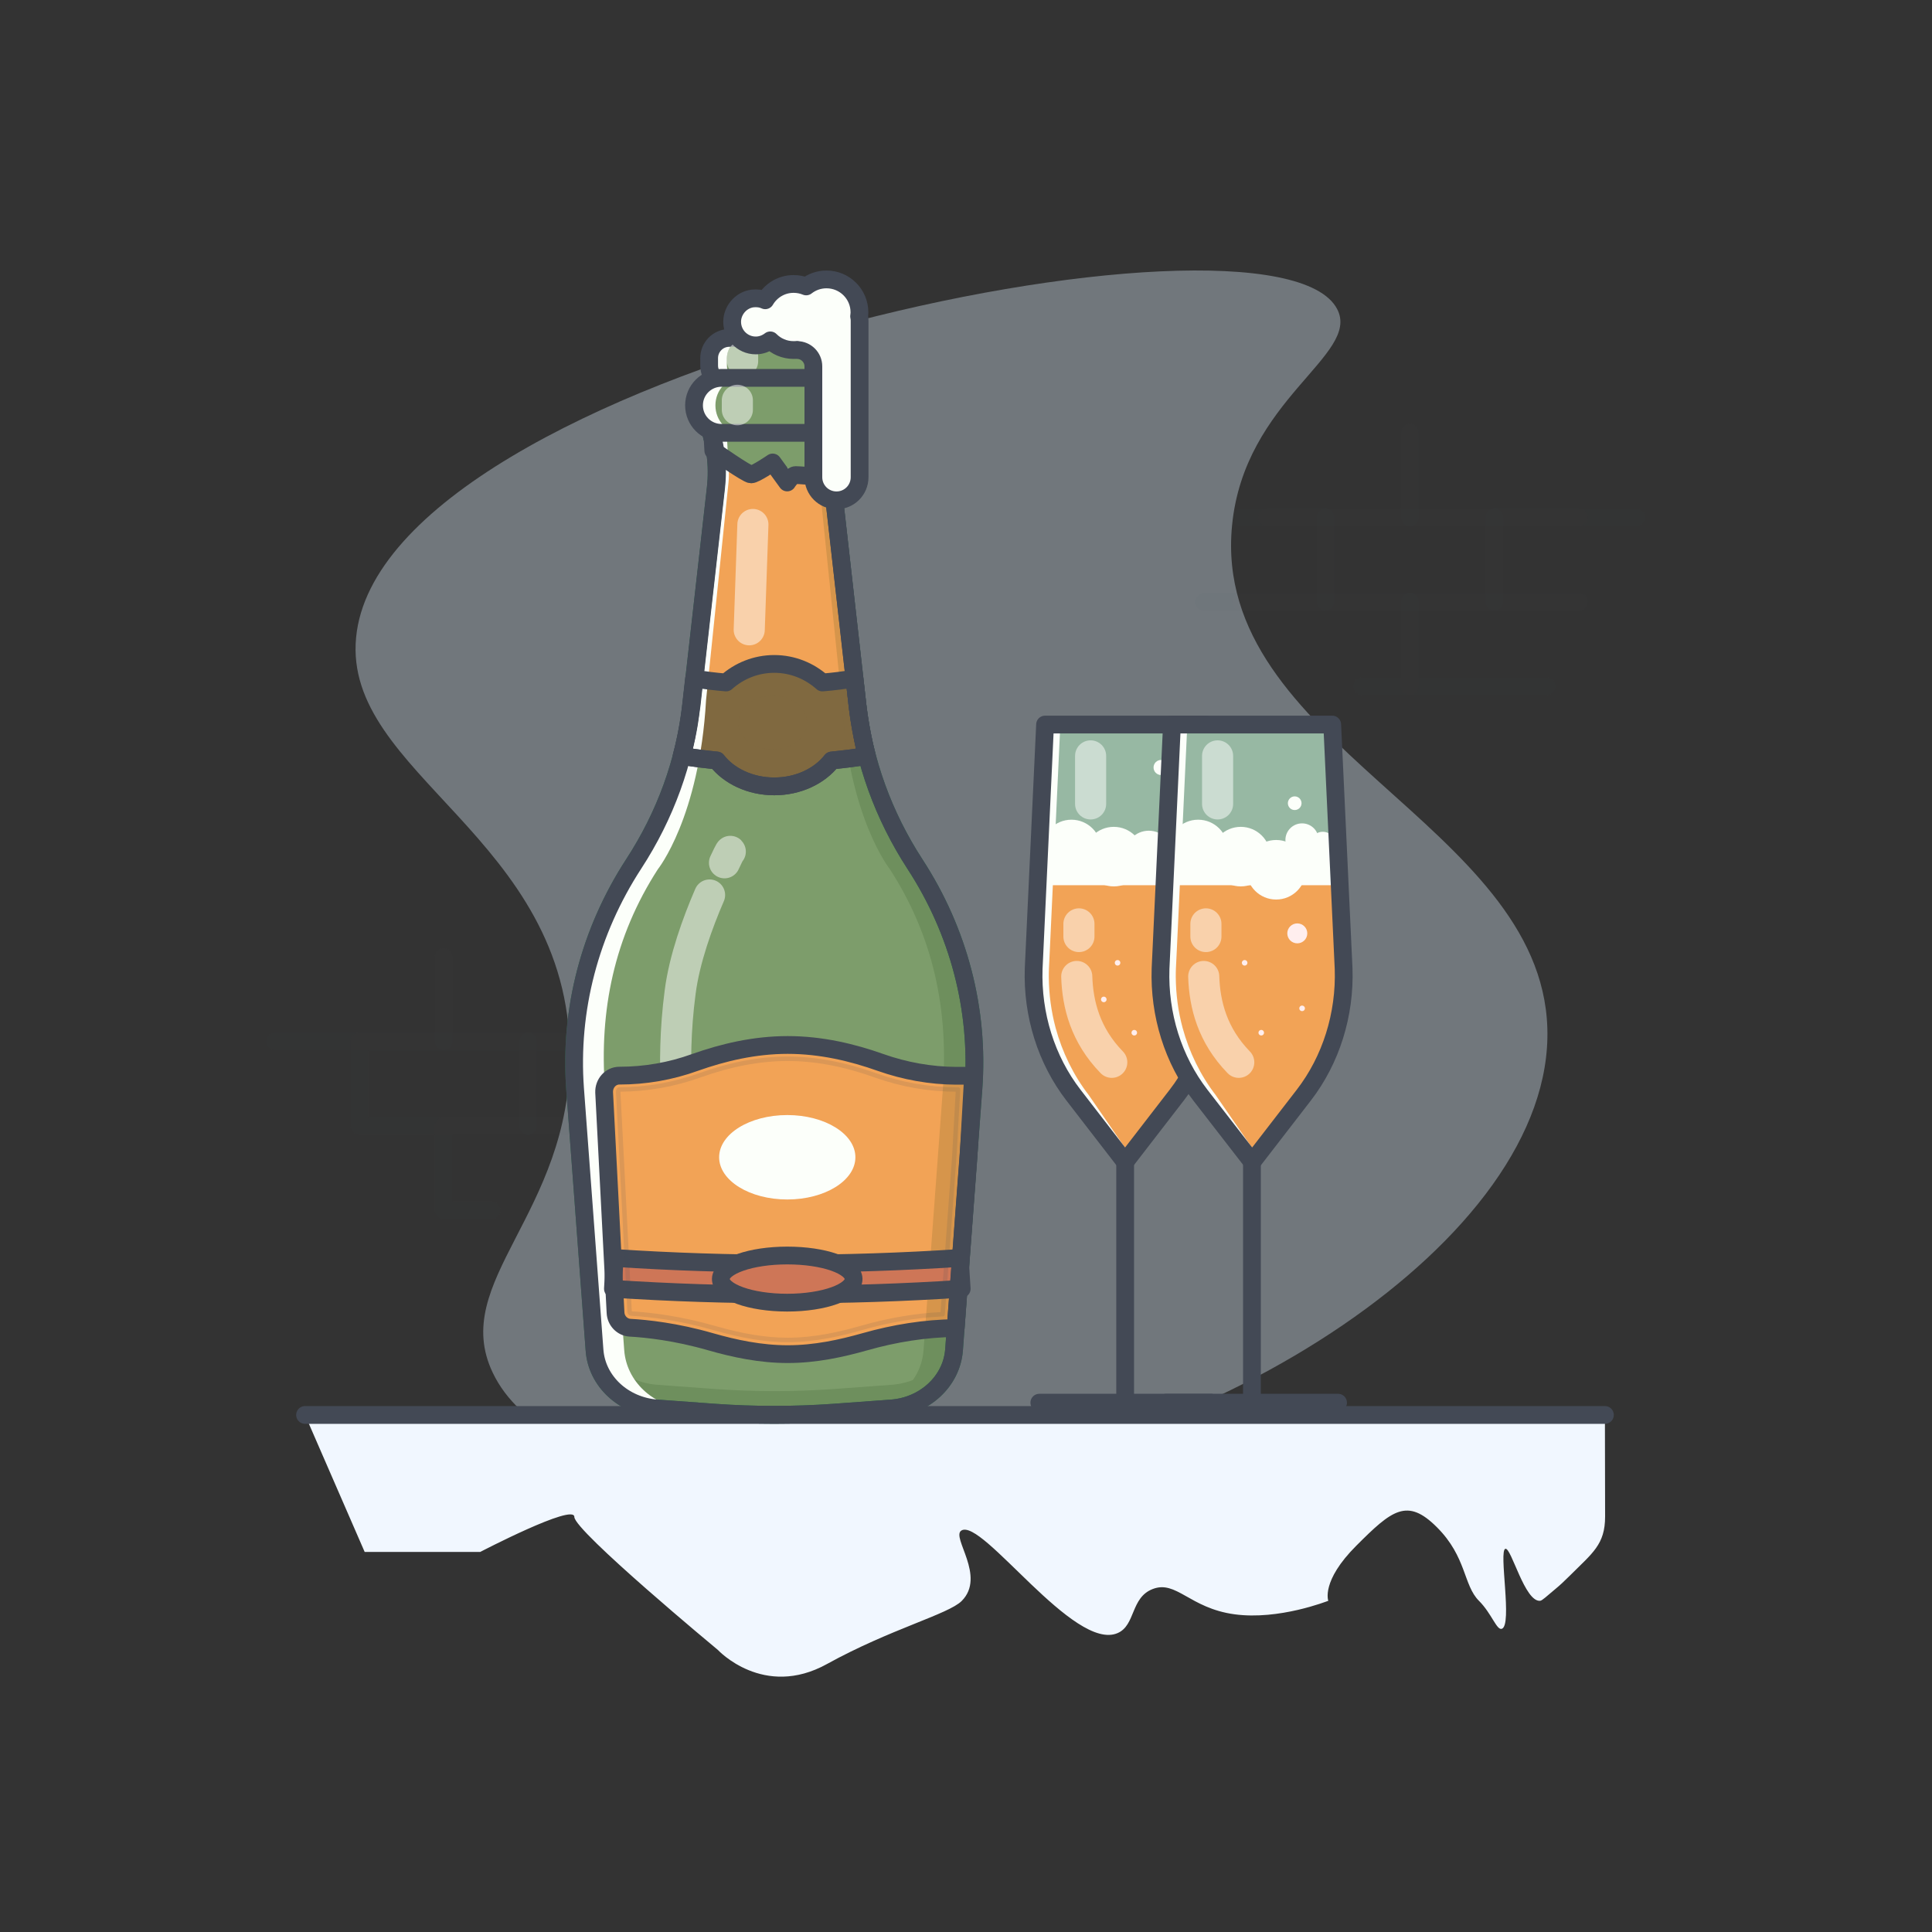 <svg width="40" height="40" viewBox="0 0 40 40" fill="none" xmlns="http://www.w3.org/2000/svg">
<rect x="0" y="0" width="40" height="40" fill="#333333" stroke="none"/>
<path d="M10.202 28.421C9.295 26.524 11.812 25.131 11.798 21.827C11.78 17.33 7.097 16.031 7.373 13.195C7.906 7.693 26.356 3.866 27.684 6.398C28.184 7.352 25.758 8.262 25.508 10.884C25.073 15.411 31.902 17.05 32.036 21.283C32.174 25.672 25.029 30.151 18.762 30.731C16.07 30.978 11.297 30.717 10.202 28.421Z" fill="#71777C"/>
<path d="M33.228 29.295H6.316L7.55 32.131H9.943C9.943 32.131 11.891 31.116 11.891 31.406C11.891 31.696 14.865 34.162 14.865 34.162C14.865 34.162 15.808 35.178 17.121 34.452C18.434 33.727 19.634 33.422 19.91 33.147C20.422 32.635 19.689 31.826 19.903 31.689C20.331 31.417 22.239 34.209 23.142 33.81C23.512 33.647 23.407 33.078 23.863 32.9C24.353 32.708 24.629 33.295 25.557 33.422C26.479 33.549 27.483 33.147 27.501 33.143C27.501 33.143 27.345 32.737 28.082 32.001C28.818 31.264 29.134 31.003 29.75 31.62C30.367 32.236 30.294 32.817 30.62 33.143C30.882 33.404 30.987 33.756 31.092 33.723C31.32 33.654 31.023 32.098 31.168 32.066C31.291 32.04 31.567 33.168 31.886 33.143C31.93 33.139 32.017 33.052 32.209 32.893C32.289 32.827 32.38 32.744 32.507 32.617C32.971 32.153 33.232 31.979 33.232 31.398C33.232 30.818 33.228 29.295 33.228 29.295Z" fill="#F1F7FF"/>
<g opacity="0.28">
<g opacity="0.28">
<path opacity="0.28" d="M9.186 19.814V21.562H5.689" stroke="#434955" stroke-width="0.368" stroke-miterlimit="10" stroke-linecap="round" stroke-linejoin="round"/>
<path opacity="0.28" d="M12.682 21.562H9.186V19.814" stroke="#434955" stroke-width="0.368" stroke-miterlimit="10" stroke-linecap="round" stroke-linejoin="round"/>
<path opacity="0.28" d="M10.934 21.562H7.438V23.31H10.934V21.562Z" stroke="#434955" stroke-width="0.368" stroke-miterlimit="10" stroke-linecap="round" stroke-linejoin="round"/>
<path opacity="0.28" d="M10.179 25.059H9.186V23.31H12.682" stroke="#434955" stroke-width="0.368" stroke-miterlimit="10" stroke-linecap="round" stroke-linejoin="round"/>
<path opacity="0.28" d="M13.458 23.31H10.934V21.562H12.149" stroke="#434955" stroke-width="0.368" stroke-miterlimit="10" stroke-linecap="round" stroke-linejoin="round"/>
</g>
</g>
<g opacity="0.28">
<g opacity="0.28">
<path opacity="0.28" d="M29.189 8.962V10.71H32.69" stroke="#434955" stroke-width="0.368" stroke-miterlimit="10" stroke-linecap="round" stroke-linejoin="round"/>
<path opacity="0.28" d="M25.695 10.71H29.192V8.962" stroke="#434955" stroke-width="0.368" stroke-miterlimit="10" stroke-linecap="round" stroke-linejoin="round"/>
<path opacity="0.28" d="M27.445 12.459H30.942V10.711H27.445V12.459Z" stroke="#434955" stroke-width="0.368" stroke-miterlimit="10" stroke-linecap="round" stroke-linejoin="round"/>
<path opacity="0.28" d="M28.198 14.207H29.192V12.459H25.695" stroke="#434955" stroke-width="0.368" stroke-miterlimit="10" stroke-linecap="round" stroke-linejoin="round"/>
<path opacity="0.28" d="M32.69 12.459H29.189V14.207H32.026" stroke="#434955" stroke-width="0.368" stroke-miterlimit="10" stroke-linecap="round" stroke-linejoin="round"/>
<path opacity="0.28" d="M33.879 10.71H30.938V12.459H32.689" stroke="#434955" stroke-width="0.368" stroke-miterlimit="10" stroke-linecap="round" stroke-linejoin="round"/>
<path opacity="0.28" d="M24.922 12.459H27.443V10.71H26.231" stroke="#434955" stroke-width="0.368" stroke-miterlimit="10" stroke-linecap="round" stroke-linejoin="round"/>
</g>
</g>
<path d="M17.753 14.602L17.245 10.101C17.195 9.644 17.253 9.183 17.416 8.748H14.649C14.812 9.183 14.87 9.644 14.819 10.101L14.311 14.602C14.181 15.763 13.774 16.883 13.122 17.884C12.211 19.284 11.787 20.909 11.906 22.538L12.309 27.953C12.356 28.598 12.908 29.11 13.608 29.161L14.801 29.248C15.62 29.306 16.44 29.306 17.26 29.248L18.453 29.161C19.149 29.11 19.701 28.595 19.752 27.953L20.154 22.538C20.274 20.909 19.853 19.284 18.939 17.884C18.29 16.883 17.884 15.763 17.753 14.602Z" fill="#7D9D6B"/>
<path d="M16.655 29.251L17.837 29.164C18.527 29.113 19.074 28.598 19.121 27.956L19.52 22.541C19.64 20.913 19.328 19.397 18.425 17.997C18.425 17.997 17.565 16.927 17.428 14.497L16.963 9.996C16.916 9.575 17.069 9.154 17.203 8.752H17.428C17.264 9.187 17.206 9.648 17.261 10.105L17.761 14.606C17.892 15.766 18.291 16.887 18.936 17.888C19.84 19.288 20.26 20.913 20.141 22.541L19.742 27.956C19.694 28.602 19.147 29.113 18.458 29.164L17.275 29.251C16.767 29.288 16.26 29.302 15.752 29.291C16.049 29.288 16.354 29.273 16.655 29.251Z" fill="#6E8F5D"/>
<path d="M17.238 9.532C17.26 9.263 17.322 9.002 17.416 8.748H17.278C17.231 9.006 17.217 9.27 17.238 9.532Z" fill="#7D9D6B"/>
<path d="M14.79 8.748H14.652C14.747 9.002 14.808 9.267 14.83 9.532C14.852 9.27 14.837 9.006 14.79 8.748Z" fill="#7D9D6B"/>
<path d="M20.158 22.048L19.756 27.463C19.709 28.109 19.157 28.62 18.457 28.671L17.264 28.758C16.444 28.816 15.625 28.816 14.805 28.758L13.612 28.671C12.915 28.62 12.364 28.105 12.313 27.463L11.911 22.048C11.903 21.95 11.896 21.849 11.896 21.751C11.889 22.012 11.893 22.277 11.911 22.541L12.313 27.956C12.36 28.602 12.912 29.113 13.612 29.164L14.805 29.251C15.625 29.309 16.444 29.309 17.264 29.251L18.457 29.164C19.154 29.113 19.705 28.599 19.756 27.956L20.158 22.541C20.176 22.277 20.184 22.016 20.173 21.751C20.173 21.849 20.166 21.947 20.158 22.048Z" fill="#6E8F5D"/>
<path opacity="0.5" d="M14.691 18.53C14.444 19.1 14.169 19.858 14.082 20.54C13.871 22.135 14.082 23.372 14.082 23.372" stroke="white" stroke-width="0.644" stroke-miterlimit="10" stroke-linecap="round" stroke-linejoin="round"/>
<path opacity="0.5" d="M15.12 17.631C15.12 17.631 15.134 17.576 15 17.863" stroke="white" stroke-width="0.644" stroke-miterlimit="10" stroke-linecap="round" stroke-linejoin="round"/>
<path d="M17.753 14.602L17.245 10.101C17.195 9.644 17.253 9.183 17.416 8.748H14.649C14.812 9.183 14.87 9.644 14.819 10.101L14.311 14.602C14.181 15.763 13.774 16.883 13.122 17.884C12.211 19.284 11.787 20.909 11.906 22.538L12.309 27.953C12.356 28.598 12.908 29.11 13.608 29.161L14.801 29.248C15.62 29.306 16.44 29.306 17.26 29.248L18.453 29.161C19.149 29.11 19.701 28.595 19.752 27.953L20.154 22.538C20.274 20.909 19.853 19.284 18.939 17.884C18.29 16.883 17.884 15.763 17.753 14.602Z" stroke="#246D49" stroke-width="0.368" stroke-miterlimit="10" stroke-linecap="round" stroke-linejoin="round"/>
<path d="M17.912 15.654C17.669 15.69 17.43 15.719 17.187 15.745C16.936 16.064 16.498 16.281 15.997 16.281C15.493 16.281 15.054 16.064 14.807 15.745C14.564 15.723 14.321 15.69 14.082 15.654C14.093 15.61 14.104 15.567 14.115 15.523C14.158 15.349 14.194 15.175 14.223 15.001V14.997C14.231 14.957 14.238 14.918 14.242 14.878C14.242 14.87 14.245 14.867 14.245 14.86C14.252 14.816 14.256 14.776 14.263 14.733C14.271 14.689 14.274 14.642 14.281 14.598L14.343 14.047L14.789 10.097C14.8 9.989 14.807 9.883 14.807 9.775C14.807 9.426 14.742 9.078 14.619 8.745H17.379C17.216 9.18 17.158 9.64 17.209 10.097L17.655 14.047L17.716 14.598C17.72 14.642 17.727 14.689 17.734 14.733C17.763 14.954 17.803 15.175 17.85 15.393C17.861 15.436 17.869 15.48 17.879 15.523C17.89 15.57 17.901 15.61 17.912 15.654Z" fill="#F2A356"/>
<path d="M17.201 8.748C17.067 9.151 16.915 9.571 16.962 9.992L17.426 14.493C17.451 14.943 17.502 15.345 17.568 15.701C17.684 15.687 17.8 15.672 17.916 15.654C17.905 15.61 17.894 15.567 17.883 15.523C17.872 15.48 17.861 15.436 17.854 15.393C17.803 15.175 17.767 14.954 17.738 14.733C17.731 14.689 17.727 14.642 17.72 14.598L17.658 14.047L17.212 10.097C17.161 9.64 17.219 9.18 17.383 8.745H17.201V8.748Z" fill="#D6954B"/>
<path d="M17.753 14.602L17.691 14.051C17.47 14.083 17.249 14.112 17.027 14.13C16.759 13.891 16.411 13.746 16.03 13.746C15.649 13.746 15.301 13.891 15.033 14.13C14.811 14.112 14.59 14.083 14.369 14.051L14.307 14.602C14.267 14.957 14.202 15.309 14.111 15.654C14.354 15.69 14.594 15.719 14.837 15.745C15.087 16.064 15.526 16.281 16.026 16.281C16.53 16.281 16.969 16.064 17.216 15.745C17.459 15.723 17.702 15.69 17.941 15.654C17.862 15.309 17.793 14.957 17.753 14.602Z" fill="#806940"/>
<path opacity="0.3" d="M17.387 14.091L17.427 14.493C17.452 14.943 17.503 15.346 17.568 15.701C17.684 15.687 17.8 15.672 17.916 15.654C17.905 15.61 17.895 15.567 17.884 15.523C17.873 15.48 17.862 15.436 17.855 15.393C17.804 15.175 17.767 14.954 17.738 14.733C17.731 14.689 17.728 14.642 17.72 14.598L17.659 14.051C17.564 14.069 17.474 14.08 17.387 14.091Z" fill="#806940"/>
<path opacity="0.3" d="M15.998 15.52C16.391 15.52 16.709 15.27 16.709 14.961C16.709 14.653 16.391 14.403 15.998 14.403C15.605 14.403 15.287 14.653 15.287 14.961C15.287 15.27 15.605 15.52 15.998 15.52Z" fill="#806940"/>
<path opacity="0.5" d="M15.588 10.859L15.512 13.039" stroke="white" stroke-width="0.644" stroke-miterlimit="10" stroke-linecap="round" stroke-linejoin="round"/>
<path d="M15.39 29.251L14.208 29.164C13.519 29.113 12.971 28.598 12.924 27.956L12.525 22.541C12.405 20.913 12.717 19.397 13.62 17.997C13.62 17.997 14.48 16.927 14.618 14.497L15.082 9.996C15.129 9.575 14.977 9.154 14.843 8.752H14.622C14.785 9.187 14.843 9.648 14.788 10.105L14.288 14.606C14.157 15.766 13.758 16.887 13.113 17.888C12.21 19.288 11.789 20.913 11.909 22.541L12.308 27.956C12.355 28.602 12.902 29.113 13.591 29.164L14.774 29.251C15.282 29.288 15.79 29.302 16.297 29.291C15.996 29.288 15.691 29.273 15.39 29.251Z" fill="#FCFFFA"/>
<path d="M14.768 9.329C14.768 9.329 15.468 9.822 15.551 9.822C15.635 9.822 15.997 9.575 15.997 9.575L16.298 9.989C16.298 9.989 16.389 9.836 16.476 9.836C16.563 9.836 16.861 9.865 16.904 9.865C16.948 9.865 17.245 9.865 17.245 9.865V9.437V8.933H14.746L14.768 9.329Z" fill="#7D9D6B"/>
<path d="M15.069 9.43L15.051 9.031H17.249V8.93H14.75L14.768 9.329C14.768 9.329 15.468 9.822 15.552 9.822C15.566 9.822 15.591 9.815 15.62 9.8C15.388 9.655 15.069 9.43 15.069 9.43Z" fill="#FCFFFA"/>
<path d="M16.299 9.677C16.299 9.677 16.23 9.724 16.146 9.775L16.302 9.985C16.302 9.985 16.36 9.887 16.429 9.851L16.299 9.677Z" fill="#FCFFFA"/>
<path d="M14.768 9.329C14.768 9.329 15.468 9.822 15.551 9.822C15.635 9.822 15.997 9.575 15.997 9.575L16.298 9.989C16.298 9.989 16.389 9.836 16.476 9.836C16.563 9.836 16.861 9.865 16.904 9.865C16.948 9.865 17.245 9.865 17.245 9.865V9.437V8.933H14.746L14.768 9.329Z" stroke="#434955" stroke-width="0.368" stroke-miterlimit="10" stroke-linecap="round" stroke-linejoin="round"/>
<path d="M18.231 21.997C17.651 21.791 17.002 21.635 16.309 21.635C15.616 21.635 14.967 21.791 14.387 21.997C13.883 22.179 13.357 22.27 12.824 22.27C12.642 22.27 12.501 22.429 12.508 22.618L12.744 27.177C12.751 27.344 12.882 27.478 13.041 27.489C13.379 27.507 13.995 27.572 14.71 27.779C15.203 27.92 15.743 28.036 16.309 28.036C16.875 28.036 17.412 27.92 17.909 27.779C18.521 27.605 19.153 27.503 19.787 27.496L20.052 23.952L20.146 22.273H19.798C19.265 22.27 18.735 22.175 18.231 21.997Z" fill="#F2A356"/>
<path d="M20.113 22.835L20.146 22.27H19.798C19.711 22.27 19.624 22.266 19.537 22.262C19.533 22.353 19.526 22.447 19.522 22.538L19.152 27.532C19.359 27.51 19.566 27.5 19.773 27.496L20.113 22.835Z" fill="#D6954B"/>
<path d="M19.911 26.683C17.506 26.84 15.094 26.84 12.69 26.683C12.7 26.47 12.715 26.259 12.726 26.045C15.105 26.201 17.491 26.201 19.871 26.045C19.885 26.259 19.896 26.47 19.911 26.683Z" fill="#806940"/>
<path d="M19.911 26.683C17.506 26.84 15.094 26.84 12.69 26.683C12.7 26.47 12.715 26.259 12.726 26.045C15.105 26.201 17.491 26.201 19.871 26.045C19.885 26.259 19.896 26.47 19.911 26.683Z" fill="#CE7657"/>
<path d="M19.911 26.683C17.506 26.84 15.094 26.84 12.69 26.683C12.7 26.47 12.715 26.259 12.726 26.045C15.105 26.201 17.491 26.201 19.871 26.045C19.885 26.259 19.896 26.47 19.911 26.683Z" stroke="#434955" stroke-width="0.368" stroke-miterlimit="10" stroke-linecap="round" stroke-linejoin="round"/>
<path d="M17.673 26.477C17.68 26.745 17.064 26.97 16.299 26.97C15.533 26.97 14.917 26.745 14.924 26.477C14.931 26.208 15.548 25.994 16.299 25.994C17.053 25.994 17.666 26.205 17.673 26.477Z" fill="#CE7657"/>
<path d="M17.673 26.477C17.68 26.745 17.064 26.97 16.299 26.97C15.533 26.97 14.917 26.745 14.924 26.477C14.931 26.208 15.548 25.994 16.299 25.994C17.053 25.994 17.666 26.205 17.673 26.477Z" stroke="#434955" stroke-width="0.368" stroke-miterlimit="10" stroke-linecap="round" stroke-linejoin="round"/>
<path d="M18.231 21.997C17.651 21.791 17.002 21.635 16.309 21.635C15.616 21.635 14.967 21.791 14.387 21.997C13.883 22.179 13.357 22.27 12.824 22.27C12.642 22.27 12.501 22.429 12.508 22.618L12.744 27.177C12.751 27.344 12.882 27.478 13.041 27.489C13.379 27.507 13.995 27.572 14.71 27.779C15.203 27.92 15.743 28.036 16.309 28.036C16.875 28.036 17.412 27.92 17.909 27.779C18.521 27.605 19.153 27.503 19.787 27.496L20.052 23.952L20.146 22.273H19.798C19.265 22.27 18.735 22.175 18.231 21.997Z" stroke="#434955" stroke-width="0.368" stroke-miterlimit="10" stroke-linecap="round" stroke-linejoin="round"/>
<path opacity="0.13" d="M16.31 27.742C15.856 27.742 15.374 27.663 14.79 27.496C14.072 27.289 13.452 27.217 13.06 27.195C13.053 27.195 13.038 27.18 13.035 27.159L12.799 22.599C12.799 22.581 12.806 22.57 12.81 22.563C12.817 22.556 12.821 22.556 12.821 22.556C13.383 22.556 13.941 22.458 14.482 22.266C15.131 22.034 15.726 21.921 16.306 21.921C16.886 21.921 17.481 22.034 18.13 22.266C18.671 22.458 19.229 22.556 19.792 22.556H19.835L19.759 23.927L19.516 27.209C18.961 27.235 18.395 27.333 17.826 27.496C17.459 27.601 16.901 27.742 16.31 27.742Z" stroke="#434955" stroke-width="0.092" stroke-miterlimit="10" stroke-linecap="round" stroke-linejoin="round"/>
<path d="M17.753 14.602L17.691 14.051C17.47 14.083 17.249 14.112 17.027 14.13C16.759 13.891 16.411 13.746 16.03 13.746C15.649 13.746 15.301 13.891 15.033 14.13C14.811 14.112 14.59 14.083 14.369 14.051L14.307 14.602C14.267 14.957 14.202 15.309 14.111 15.654C14.354 15.69 14.594 15.719 14.837 15.745C15.087 16.064 15.526 16.281 16.026 16.281C16.53 16.281 16.969 16.064 17.216 15.745C17.459 15.723 17.702 15.69 17.941 15.654C17.862 15.309 17.793 14.957 17.753 14.602Z" stroke="#434955" stroke-width="0.368" stroke-miterlimit="10" stroke-linecap="round" stroke-linejoin="round"/>
<path d="M17.949 15.654C17.706 15.69 17.467 15.719 17.224 15.745C16.974 16.064 16.535 16.281 16.034 16.281C15.53 16.281 15.091 16.064 14.845 15.745C14.601 15.723 14.358 15.69 14.119 15.654C14.13 15.61 14.141 15.567 14.152 15.523C14.195 15.349 14.232 15.175 14.261 15.001V14.997C14.268 14.957 14.275 14.918 14.279 14.878C14.279 14.87 14.282 14.867 14.282 14.86C14.29 14.816 14.293 14.776 14.3 14.733C14.308 14.689 14.311 14.642 14.319 14.598L14.38 14.047L14.826 10.097C14.837 9.989 14.845 9.883 14.845 9.775C14.845 9.426 14.779 9.078 14.656 8.745H17.416C17.253 9.18 17.195 9.64 17.246 10.097L17.692 14.047L17.753 14.598C17.757 14.642 17.764 14.689 17.771 14.733C17.8 14.954 17.84 15.175 17.887 15.393C17.898 15.436 17.906 15.48 17.916 15.523C17.927 15.57 17.938 15.61 17.949 15.654Z" stroke="#434955" stroke-width="0.368" stroke-miterlimit="10" stroke-linecap="round" stroke-linejoin="round"/>
<path d="M17.753 14.602L17.245 10.101C17.195 9.644 17.253 9.183 17.416 8.748H14.649C14.812 9.183 14.87 9.644 14.819 10.101L14.311 14.602C14.181 15.763 13.774 16.883 13.122 17.884C12.211 19.284 11.787 20.909 11.906 22.538L12.309 27.953C12.356 28.598 12.908 29.11 13.608 29.161L14.801 29.248C15.62 29.306 16.44 29.306 17.26 29.248L18.453 29.161C19.149 29.11 19.701 28.595 19.752 27.953L20.154 22.538C20.274 20.909 19.853 19.284 18.939 17.884C18.29 16.883 17.884 15.763 17.753 14.602Z" stroke="#434955" stroke-width="0.368" stroke-miterlimit="10" stroke-linecap="round" stroke-linejoin="round"/>
<path d="M24.364 22.672L23.294 24.058L22.224 22.672C21.662 21.943 21.368 21.007 21.401 20.053L21.637 15.001H24.955L25.191 20.053C25.22 21.007 24.926 21.943 24.364 22.672Z" fill="#97B8A3"/>
<path d="M25.079 17.692H21.51L21.401 20.053C21.368 21.007 21.662 21.943 22.224 22.672L23.294 24.058L24.364 22.672C24.926 21.943 25.22 21.007 25.187 20.053L25.079 17.692Z" fill="#F2A356"/>
<path d="M22.541 22.672C22.225 22.262 21.993 21.787 21.855 21.279C21.765 20.942 21.717 20.59 21.714 20.231C21.714 20.173 21.714 20.111 21.717 20.053L21.735 19.683L21.953 15.005H21.634L21.416 19.683L21.398 20.053C21.395 20.111 21.395 20.173 21.395 20.231C21.398 20.587 21.445 20.938 21.536 21.279C21.67 21.787 21.902 22.262 22.221 22.672L23.291 24.058L23.378 23.887L22.541 22.672Z" fill="#FCFFFA"/>
<path d="M23.295 24.058V29.041" stroke="#434955" stroke-width="0.368" stroke-miterlimit="10" stroke-linecap="round" stroke-linejoin="round"/>
<path d="M21.518 29.041H25.072" stroke="#434955" stroke-width="0.368" stroke-miterlimit="10" stroke-linecap="round" stroke-linejoin="round"/>
<path d="M24.992 18.327L24.97 17.446H21.616L21.594 18.327H24.992Z" fill="#FCFFFA"/>
<path d="M22.183 18.204C22.523 18.204 22.8 17.928 22.8 17.587C22.8 17.247 22.523 16.971 22.183 16.971C21.843 16.971 21.566 17.247 21.566 17.587C21.566 17.928 21.843 18.204 22.183 18.204Z" fill="#FCFFFA"/>
<path d="M23.06 18.352C23.401 18.352 23.677 18.076 23.677 17.736C23.677 17.395 23.401 17.119 23.06 17.119C22.719 17.119 22.443 17.395 22.443 17.736C22.443 18.076 22.719 18.352 23.06 18.352Z" fill="#FCFFFA"/>
<path d="M23.784 18.186C24.057 18.186 24.277 17.965 24.277 17.692C24.277 17.42 24.057 17.199 23.784 17.199C23.512 17.199 23.291 17.42 23.291 17.692C23.291 17.965 23.512 18.186 23.784 18.186Z" fill="#FCFFFA"/>
<path d="M24.329 17.736C24.519 17.736 24.674 17.581 24.674 17.391C24.674 17.201 24.519 17.047 24.329 17.047C24.139 17.047 23.984 17.201 23.984 17.391C23.984 17.581 24.139 17.736 24.329 17.736Z" fill="#FCFFFA"/>
<path d="M24.758 17.736C24.9 17.736 25.015 17.621 25.015 17.478C25.015 17.336 24.9 17.221 24.758 17.221C24.615 17.221 24.5 17.336 24.5 17.478C24.5 17.621 24.615 17.736 24.758 17.736Z" fill="#FCFFFA"/>
<path d="M24.039 16.046C24.125 16.046 24.195 15.976 24.195 15.89C24.195 15.803 24.125 15.734 24.039 15.734C23.953 15.734 23.883 15.803 23.883 15.89C23.883 15.976 23.953 16.046 24.039 16.046Z" fill="#FCFFFA"/>
<path d="M24.364 22.672L23.294 24.058L22.224 22.672C21.662 21.943 21.368 21.007 21.401 20.053L21.637 15.001H24.955L25.191 20.053C25.22 21.007 24.926 21.943 24.364 22.672Z" stroke="#434955" stroke-width="0.368" stroke-miterlimit="10" stroke-linecap="round" stroke-linejoin="round"/>
<path opacity="0.5" d="M22.58 15.65V16.644" stroke="white" stroke-width="0.644" stroke-miterlimit="10" stroke-linecap="round" stroke-linejoin="round"/>
<path d="M24.234 19.531C24.348 19.531 24.441 19.439 24.441 19.324C24.441 19.21 24.348 19.118 24.234 19.118C24.12 19.118 24.027 19.21 24.027 19.324C24.027 19.439 24.12 19.531 24.234 19.531Z" fill="#FFEEEE"/>
<path d="M24.328 21.261C24.414 21.261 24.484 21.191 24.484 21.105C24.484 21.019 24.414 20.949 24.328 20.949C24.242 20.949 24.172 21.019 24.172 21.105C24.172 21.191 24.242 21.261 24.328 21.261Z" fill="#434955"/>
<path d="M23.138 19.992C23.17 19.992 23.196 19.966 23.196 19.934C23.196 19.902 23.17 19.876 23.138 19.876C23.106 19.876 23.08 19.902 23.08 19.934C23.08 19.966 23.106 19.992 23.138 19.992Z" fill="#FFEEEE"/>
<path d="M22.853 20.75C22.885 20.75 22.911 20.724 22.911 20.692C22.911 20.66 22.885 20.634 22.853 20.634C22.821 20.634 22.795 20.66 22.795 20.692C22.795 20.724 22.821 20.75 22.853 20.75Z" fill="#FFEEEE"/>
<path d="M23.484 21.439C23.516 21.439 23.542 21.413 23.542 21.381C23.542 21.349 23.516 21.323 23.484 21.323C23.452 21.323 23.426 21.349 23.426 21.381C23.426 21.413 23.452 21.439 23.484 21.439Z" fill="#FFEEEE"/>
<path opacity="0.5" d="M22.293 20.217C22.311 20.797 22.471 21.432 23.018 21.994" stroke="white" stroke-width="0.644" stroke-miterlimit="10" stroke-linecap="round" stroke-linejoin="round"/>
<path opacity="0.5" d="M22.338 19.128V19.39" stroke="white" stroke-width="0.644" stroke-miterlimit="10" stroke-linecap="round" stroke-linejoin="round"/>
<path d="M26.995 22.672L25.925 24.058L24.851 22.672C24.289 21.943 23.995 21.007 24.028 20.053L24.264 15.001H27.582L27.818 20.053C27.851 21.007 27.557 21.943 26.995 22.672Z" fill="#97B8A3"/>
<path d="M27.706 17.692H24.137L24.028 20.053C23.995 21.007 24.289 21.943 24.851 22.672L25.921 24.058L26.991 22.672C27.553 21.943 27.847 21.007 27.814 20.053L27.706 17.692Z" fill="#F2A356"/>
<path d="M25.169 22.672C24.854 22.262 24.622 21.787 24.484 21.279C24.393 20.942 24.346 20.59 24.343 20.231C24.343 20.173 24.343 20.111 24.346 20.053L24.364 19.683L24.582 15.005H24.263L24.045 19.683L24.027 20.053C24.023 20.111 24.023 20.173 24.023 20.231C24.027 20.587 24.074 20.938 24.165 21.279C24.299 21.787 24.531 22.262 24.85 22.672L25.92 24.058L26.007 23.887L25.169 22.672Z" fill="#FCFFFA"/>
<path d="M25.92 24.058V29.041" stroke="#434955" stroke-width="0.368" stroke-miterlimit="10" stroke-linecap="round" stroke-linejoin="round"/>
<path d="M24.145 29.041H27.703" stroke="#434955" stroke-width="0.368" stroke-miterlimit="10" stroke-linecap="round" stroke-linejoin="round"/>
<path d="M27.621 18.327L27.599 17.446H24.244L24.223 18.327H27.621Z" fill="#FCFFFA"/>
<path d="M24.806 18.204C25.147 18.204 25.423 17.928 25.423 17.587C25.423 17.247 25.147 16.971 24.806 16.971C24.465 16.971 24.189 17.247 24.189 17.587C24.189 17.928 24.465 18.204 24.806 18.204Z" fill="#FCFFFA"/>
<path d="M25.689 18.352C26.029 18.352 26.305 18.076 26.305 17.736C26.305 17.395 26.029 17.119 25.689 17.119C25.348 17.119 25.072 17.395 25.072 17.736C25.072 18.076 25.348 18.352 25.689 18.352Z" fill="#FCFFFA"/>
<path d="M26.421 18.624C26.762 18.624 27.038 18.348 27.038 18.008C27.038 17.667 26.762 17.391 26.421 17.391C26.081 17.391 25.805 17.667 25.805 18.008C25.805 18.348 26.081 18.624 26.421 18.624Z" fill="#FCFFFA"/>
<path d="M26.958 17.736C27.148 17.736 27.302 17.581 27.302 17.391C27.302 17.201 27.148 17.047 26.958 17.047C26.767 17.047 26.613 17.201 26.613 17.391C26.613 17.581 26.767 17.736 26.958 17.736Z" fill="#FCFFFA"/>
<path d="M27.386 17.736C27.529 17.736 27.644 17.621 27.644 17.478C27.644 17.336 27.529 17.221 27.386 17.221C27.244 17.221 27.129 17.336 27.129 17.478C27.129 17.621 27.244 17.736 27.386 17.736Z" fill="#FCFFFA"/>
<path d="M26.805 16.771C26.884 16.771 26.947 16.708 26.947 16.63C26.947 16.552 26.884 16.488 26.805 16.488C26.727 16.488 26.664 16.552 26.664 16.63C26.664 16.708 26.727 16.771 26.805 16.771Z" fill="#FCFFFA"/>
<path d="M26.995 22.672L25.925 24.058L24.851 22.672C24.289 21.943 23.995 21.007 24.028 20.053L24.264 15.001H27.582L27.818 20.053C27.851 21.007 27.557 21.943 26.995 22.672Z" stroke="#434955" stroke-width="0.368" stroke-miterlimit="10" stroke-linecap="round" stroke-linejoin="round"/>
<path opacity="0.5" d="M25.209 15.65V16.644" stroke="white" stroke-width="0.644" stroke-miterlimit="10" stroke-linecap="round" stroke-linejoin="round"/>
<path d="M26.859 19.531C26.973 19.531 27.066 19.439 27.066 19.324C27.066 19.21 26.973 19.118 26.859 19.118C26.745 19.118 26.652 19.21 26.652 19.324C26.652 19.439 26.745 19.531 26.859 19.531Z" fill="#FFEEEE"/>
<path d="M25.769 19.992C25.801 19.992 25.827 19.966 25.827 19.934C25.827 19.902 25.801 19.876 25.769 19.876C25.737 19.876 25.711 19.902 25.711 19.934C25.711 19.966 25.737 19.992 25.769 19.992Z" fill="#FFEEEE"/>
<path d="M26.958 20.935C26.991 20.935 27.017 20.909 27.017 20.877C27.017 20.845 26.991 20.819 26.958 20.819C26.926 20.819 26.9 20.845 26.9 20.877C26.9 20.909 26.926 20.935 26.958 20.935Z" fill="#FFEEEE"/>
<path d="M26.113 21.439C26.145 21.439 26.171 21.413 26.171 21.381C26.171 21.349 26.145 21.323 26.113 21.323C26.081 21.323 26.055 21.349 26.055 21.381C26.055 21.413 26.081 21.439 26.113 21.439Z" fill="#FFEEEE"/>
<path opacity="0.5" d="M24.922 20.217C24.94 20.797 25.1 21.432 25.647 21.994" stroke="white" stroke-width="0.644" stroke-miterlimit="10" stroke-linecap="round" stroke-linejoin="round"/>
<path opacity="0.5" d="M24.967 19.128V19.39" stroke="white" stroke-width="0.644" stroke-miterlimit="10" stroke-linecap="round" stroke-linejoin="round"/>
<path d="M33.228 29.295H6.316" stroke="#434955" stroke-width="0.368" stroke-miterlimit="10" stroke-linecap="round" stroke-linejoin="round"/>
<path d="M16.901 7.983H15.099C14.87 7.983 14.682 7.798 14.682 7.566V7.414C14.682 7.185 14.867 6.996 15.099 6.996H16.901C17.13 6.996 17.318 7.181 17.318 7.414V7.566C17.318 7.798 17.13 7.983 16.901 7.983Z" fill="#7D9D6B"/>
<path d="M15.05 7.566V7.414C15.05 7.185 15.235 6.996 15.467 6.996H15.101C14.872 6.996 14.684 7.181 14.684 7.414V7.566C14.684 7.794 14.869 7.983 15.101 7.983H15.467C15.235 7.983 15.05 7.798 15.05 7.566Z" fill="#FCFFFA"/>
<path d="M16.901 7.983H15.099C14.87 7.983 14.682 7.798 14.682 7.566V7.414C14.682 7.185 14.867 6.996 15.099 6.996H16.901C17.13 6.996 17.318 7.181 17.318 7.414V7.566C17.318 7.798 17.13 7.983 16.901 7.983Z" stroke="#434955" stroke-width="0.368" stroke-miterlimit="10" stroke-linecap="round" stroke-linejoin="round"/>
<path opacity="0.5" d="M15.375 7.381V7.479" stroke="white" stroke-width="0.644" stroke-miterlimit="10" stroke-linecap="round" stroke-linejoin="round"/>
<path d="M16.806 8.962H14.939C14.623 8.962 14.369 8.708 14.369 8.393C14.369 8.077 14.623 7.823 14.939 7.823H16.806C17.122 7.823 17.376 8.077 17.376 8.393C17.376 8.708 17.122 8.962 16.806 8.962Z" fill="#7D9D6B"/>
<path d="M14.812 8.393C14.812 8.077 15.048 7.823 15.338 7.823H14.899C14.609 7.823 14.373 8.077 14.373 8.393C14.373 8.708 14.609 8.962 14.899 8.962H15.338C15.048 8.962 14.812 8.708 14.812 8.393Z" fill="#FCFFFA"/>
<path d="M16.806 8.962H14.939C14.623 8.962 14.369 8.708 14.369 8.393C14.369 8.077 14.623 7.823 14.939 7.823H16.806C17.122 7.823 17.376 8.077 17.376 8.393C17.376 8.708 17.122 8.962 16.806 8.962Z" stroke="#434955" stroke-width="0.368" stroke-miterlimit="10" stroke-linecap="round" stroke-linejoin="round"/>
<path d="M17.787 6.55C17.79 6.521 17.794 6.496 17.794 6.467C17.794 6.09 17.489 5.785 17.112 5.785C16.952 5.785 16.807 5.839 16.691 5.93C16.611 5.897 16.524 5.879 16.43 5.879C16.18 5.879 15.962 6.014 15.843 6.217C15.763 6.18 15.672 6.169 15.578 6.18C15.36 6.209 15.186 6.391 15.161 6.612C15.132 6.906 15.36 7.152 15.647 7.152C15.759 7.152 15.864 7.112 15.948 7.047C16.071 7.171 16.241 7.247 16.43 7.247C16.456 7.247 16.477 7.247 16.503 7.243V7.247C16.688 7.247 16.84 7.399 16.84 7.584V9.88C16.84 10.145 17.054 10.359 17.319 10.359C17.584 10.359 17.797 10.145 17.797 9.88V6.637C17.797 6.608 17.794 6.579 17.787 6.55Z" fill="#FCFFFA"/>
<path d="M17.787 6.55C17.79 6.521 17.794 6.496 17.794 6.467C17.794 6.09 17.489 5.785 17.112 5.785C16.952 5.785 16.807 5.839 16.691 5.93C16.611 5.897 16.524 5.879 16.43 5.879C16.18 5.879 15.962 6.014 15.843 6.217C15.763 6.18 15.672 6.169 15.578 6.18C15.36 6.209 15.186 6.391 15.161 6.612C15.132 6.906 15.36 7.152 15.647 7.152C15.759 7.152 15.864 7.112 15.948 7.047C16.071 7.171 16.241 7.247 16.43 7.247C16.456 7.247 16.477 7.247 16.503 7.243V7.247C16.688 7.247 16.84 7.399 16.84 7.584V9.88C16.84 10.145 17.054 10.359 17.319 10.359C17.584 10.359 17.797 10.145 17.797 9.88V6.637C17.797 6.608 17.794 6.579 17.787 6.55Z" stroke="#434955" stroke-width="0.368" stroke-miterlimit="10" stroke-linecap="round" stroke-linejoin="round"/>
<path opacity="0.5" d="M15.266 8.288V8.483" stroke="white" stroke-width="0.644" stroke-miterlimit="10" stroke-linecap="round" stroke-linejoin="round"/>
<path d="M16.3 24.834C17.079 24.834 17.71 24.442 17.71 23.96C17.71 23.477 17.079 23.086 16.3 23.086C15.52 23.086 14.889 23.477 14.889 23.96C14.889 24.442 15.52 24.834 16.3 24.834Z" fill="#FCFFFA"/>
</svg>
